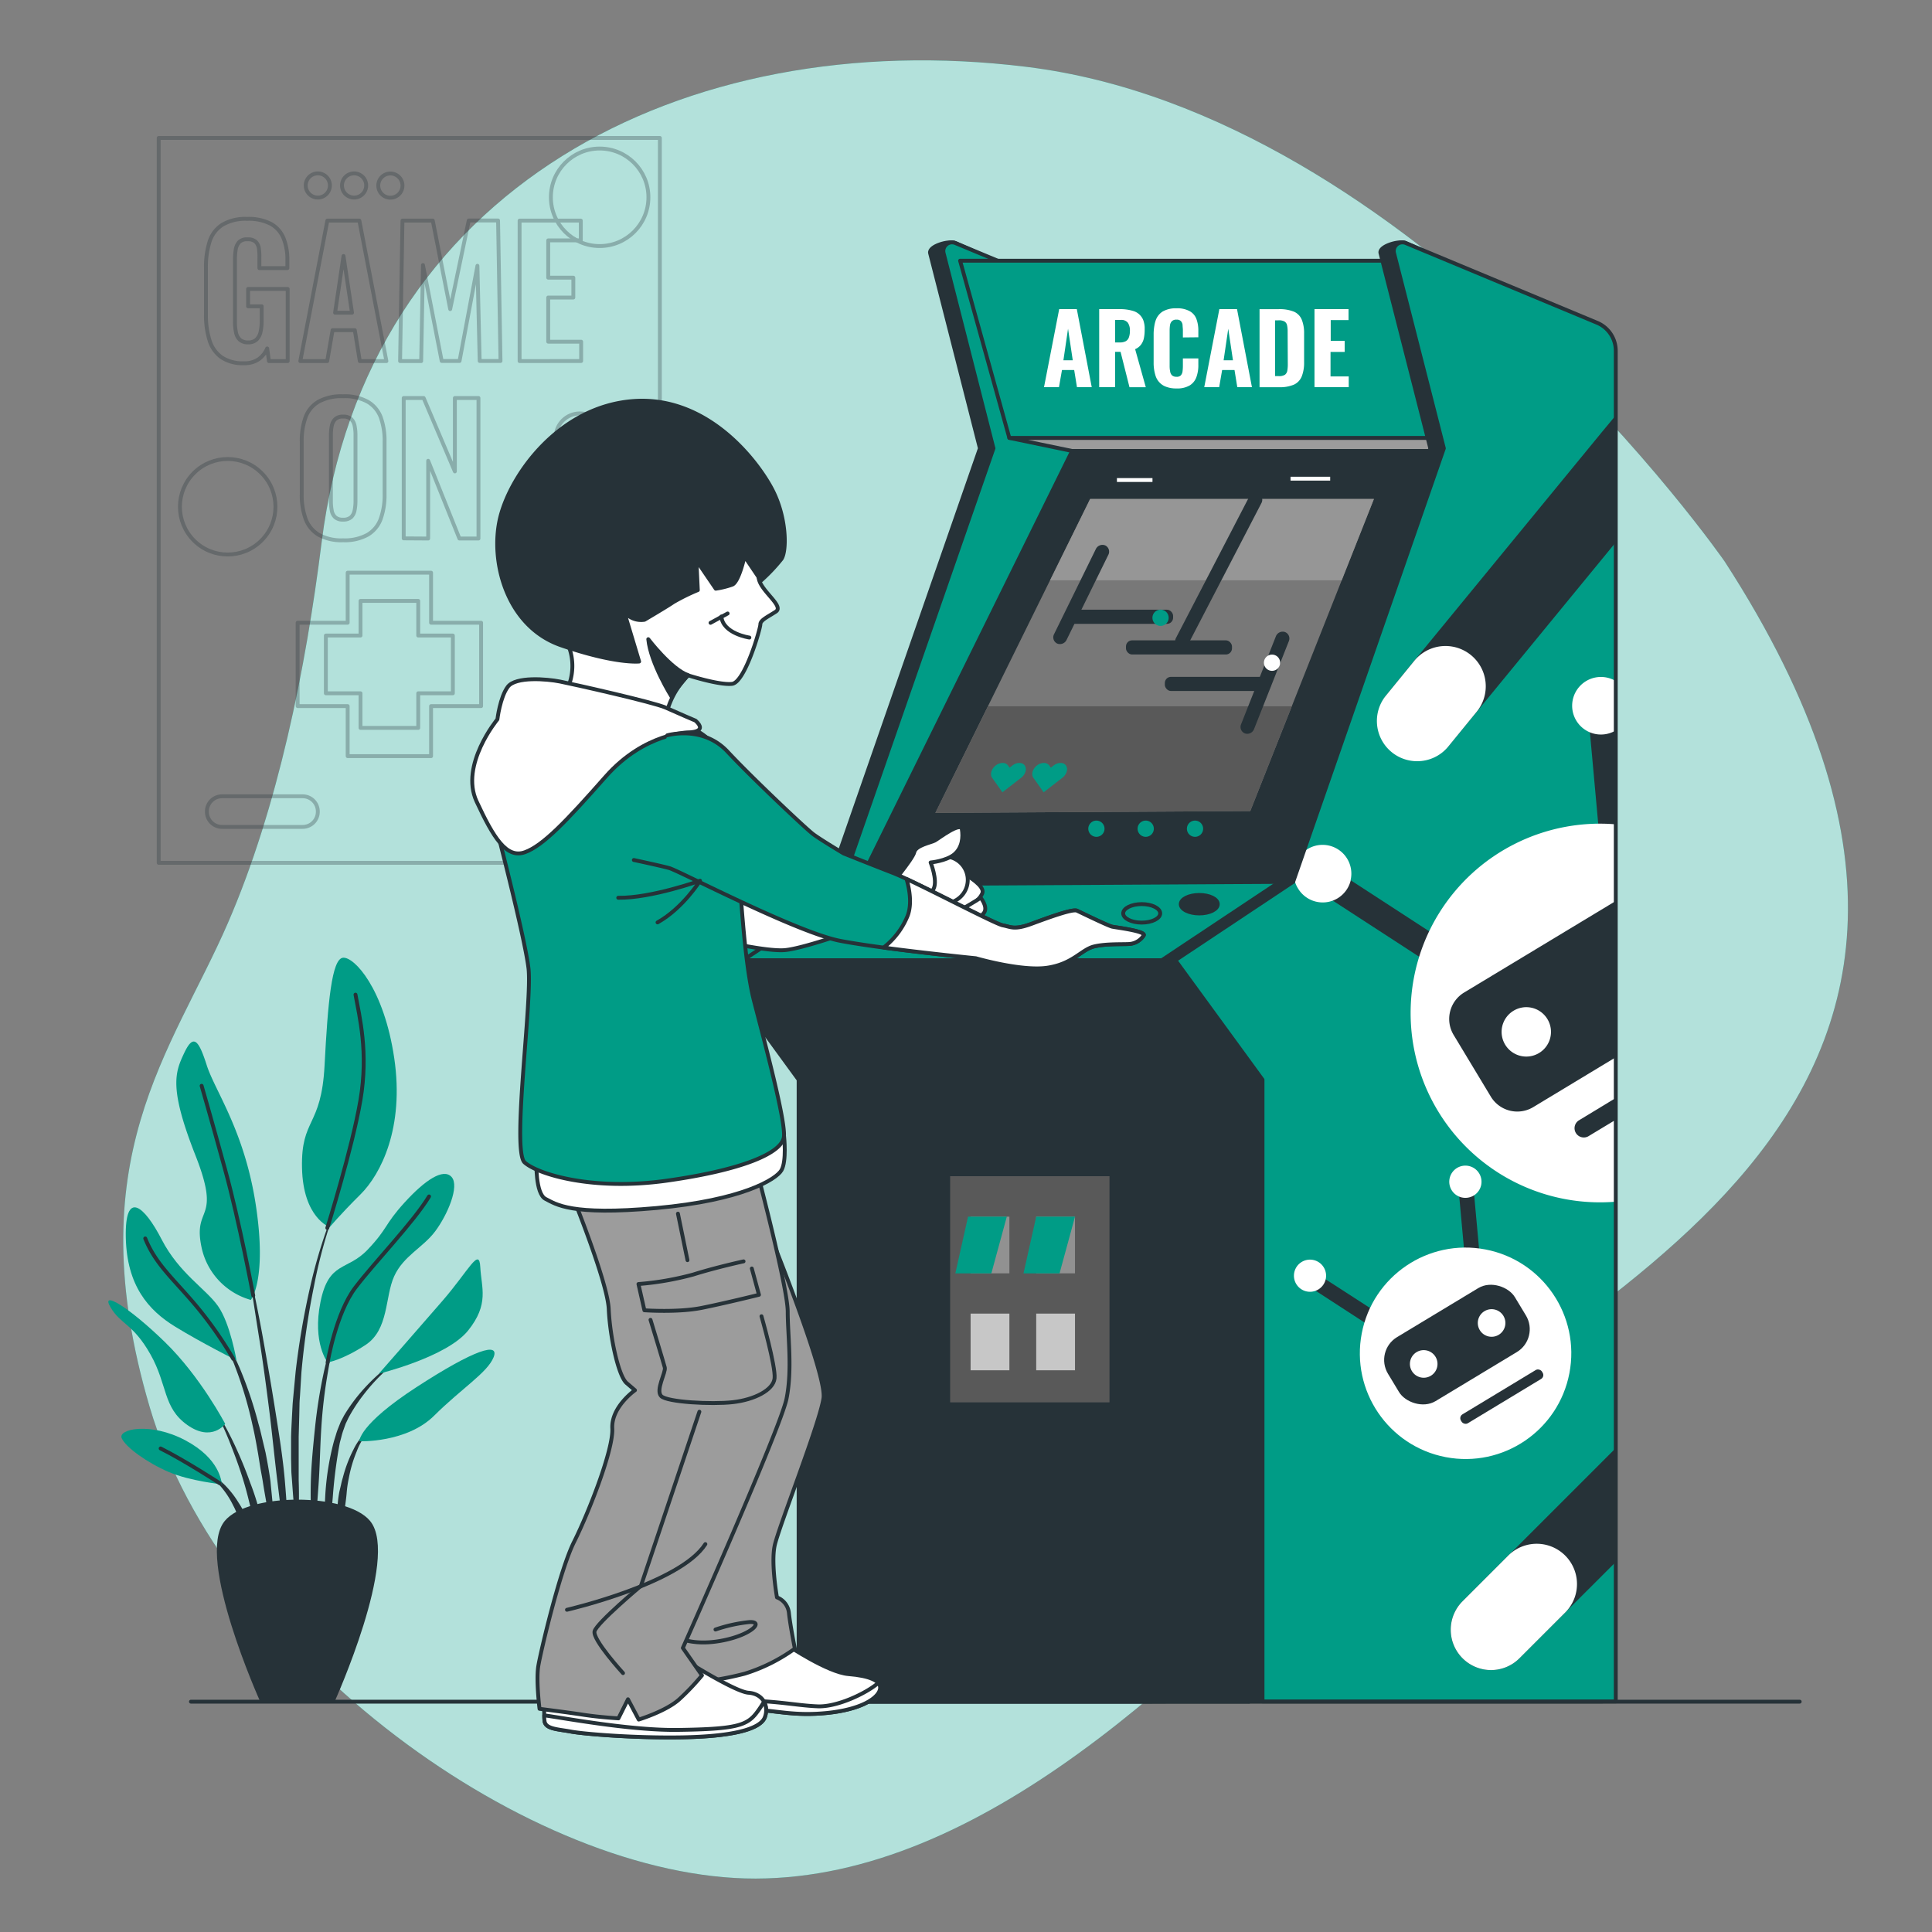<svg xmlns="http://www.w3.org/2000/svg" viewBox="0 0 500 500"><rect x="0" y="0" width="500" height="500" fill="#808080" stroke="none"/><g id="freepik--background-simple--inject-2"><path d="M446.33,145.29s-80.4-115.75-180.78-128C176.94,6.41,94.69,48.79,83.24,140.35,79.16,173,71.9,209.07,59,238.83,44.53,272.21,19.84,300,38.75,364.17s98.77,122.12,156.82,122,112.58-52.89,157.57-100.88S541.4,292.17,446.33,145.29Z" style="fill:#009C86"></path><path d="M446.33,145.29s-80.4-115.75-180.78-128C176.94,6.41,94.69,48.79,83.24,140.35,79.16,173,71.9,209.07,59,238.83,44.53,272.21,19.84,300,38.75,364.17s98.77,122.12,156.82,122,112.58-52.89,157.57-100.88S541.4,292.17,446.33,145.29Z" style="fill:#fff;opacity:0.7"></path></g><g id="freepik--Poster--inject-2"><g style="opacity:0.3"><rect x="41.07" y="35.7" width="129.7" height="187.6" style="fill:none;stroke:#263238;stroke-linecap:round;stroke-linejoin:round"></rect><polygon points="124.51 161.16 111.56 161.16 111.56 148.21 89.98 148.21 89.98 161.16 77.03 161.16 77.03 182.74 89.98 182.74 89.98 195.69 111.56 195.69 111.56 182.74 124.51 182.74 124.51 161.16" style="fill:none;stroke:#263238;stroke-linecap:round;stroke-linejoin:round"></polygon><polygon points="117.2 164.48 108.24 164.48 108.24 155.51 93.3 155.51 93.3 164.48 84.33 164.48 84.33 179.42 93.3 179.42 93.3 188.38 108.24 188.38 108.24 179.42 117.2 179.42 117.2 164.48" style="fill:none;stroke:#263238;stroke-linecap:round;stroke-linejoin:round"></polygon><path d="M63.13,94a9.74,9.74,0,0,1-5.83-1.55,8.4,8.4,0,0,1-3.08-4.39,21.72,21.72,0,0,1-.92-6.63V69.26a21.67,21.67,0,0,1,.94-6.74,8.07,8.07,0,0,1,3.3-4.35,11.68,11.68,0,0,1,6.4-1.53,12.47,12.47,0,0,1,6.17,1.3,7.42,7.42,0,0,1,3.26,3.69,14.64,14.64,0,0,1,1,5.65v2.11H67.13V66.83A15.81,15.81,0,0,0,67,64.3a3,3,0,0,0-.83-1.73A2.94,2.94,0,0,0,64,61.94a2.72,2.72,0,0,0-2.15.76,3.72,3.72,0,0,0-.86,2,16.83,16.83,0,0,0-.18,2.53V83.31a12.65,12.65,0,0,0,.27,2.74,3.49,3.49,0,0,0,1,1.88,3.09,3.09,0,0,0,2.14.68,3,3,0,0,0,2.15-.72,3.85,3.85,0,0,0,1.06-2,12.58,12.58,0,0,0,.29-2.81V79.27H64.21V74.78H74.45V93.45H69.6l-.45-3.27A6.68,6.68,0,0,1,67,92.92,6.31,6.31,0,0,1,63.13,94Z" style="fill:none;stroke:#263238;stroke-linecap:round;stroke-linejoin:round"></path><path d="M77.72,93.45l7-36.36H93l7,36.36H93.12l-1.3-8H86.07l-1.39,8Zm9-12.52H91.1L88.9,66.25Z" style="fill:none;stroke:#263238;stroke-linecap:round;stroke-linejoin:round"></path><path d="M103.54,93.45l.62-36.36H112L116.51,80l4.8-22.94h7.59l.63,36.36h-5.39l-.58-24.64-4.63,24.64h-4.62l-4.85-24.82L109,93.45Z" style="fill:none;stroke:#263238;stroke-linecap:round;stroke-linejoin:round"></path><path d="M134.47,93.45V57.09h15.84v5.12h-8.43v9.65h6.5V77h-6.5V88.43h8.52v5Z" style="fill:none;stroke:#263238;stroke-linecap:round;stroke-linejoin:round"></path><path d="M88.77,139.82a12,12,0,0,1-6.33-1.44,8,8,0,0,1-3.35-4.1,18.21,18.21,0,0,1-1-6.4V114.32a18,18,0,0,1,1-6.37,7.75,7.75,0,0,1,3.35-4,12.27,12.27,0,0,1,6.33-1.4,12.3,12.3,0,0,1,6.39,1.42,7.81,7.81,0,0,1,3.37,4,17.81,17.81,0,0,1,1,6.35v13.56a18.21,18.21,0,0,1-1,6.4,7.86,7.86,0,0,1-3.37,4.1A12.2,12.2,0,0,1,88.77,139.82Zm0-5.34a3,3,0,0,0,2.11-.65,3.29,3.29,0,0,0,.89-1.75,11.81,11.81,0,0,0,.23-2.36v-17.2a11.43,11.43,0,0,0-.23-2.33,3.26,3.26,0,0,0-.89-1.73,3,3,0,0,0-2.11-.65,2.82,2.82,0,0,0-2,.65,3.27,3.27,0,0,0-.9,1.73,11.43,11.43,0,0,0-.23,2.33v17.2a12.64,12.64,0,0,0,.21,2.36,3.14,3.14,0,0,0,.87,1.75A2.9,2.9,0,0,0,88.77,134.48Z" style="fill:none;stroke:#263238;stroke-linecap:round;stroke-linejoin:round"></path><path d="M104.48,139.33V103h5.16l8.08,19V103h6.11v36.37h-4.94l-8.08-20.12v20.12Z" style="fill:none;stroke:#263238;stroke-linecap:round;stroke-linejoin:round"></path><circle cx="58.93" cy="131.15" r="12.36" transform="translate(-75.48 80.08) rotate(-45)" style="fill:none;stroke:#263238;stroke-linecap:round;stroke-linejoin:round"></circle><circle cx="155.19" cy="51.06" r="12.62" style="fill:none;stroke:#263238;stroke-linecap:round;stroke-linejoin:round"></circle><circle cx="150.07" cy="113.25" r="6.26" style="fill:none;stroke:#263238;stroke-linecap:round;stroke-linejoin:round"></circle><path d="M85.38,48a3.13,3.13,0,1,0-3.13,3.13A3.13,3.13,0,0,0,85.38,48Z" style="fill:none;stroke:#263238;stroke-linecap:round;stroke-linejoin:round"></path><path d="M94.77,48a3.13,3.13,0,1,0-3.13,3.13A3.13,3.13,0,0,0,94.77,48Z" style="fill:none;stroke:#263238;stroke-linecap:round;stroke-linejoin:round"></path><path d="M104.16,48A3.13,3.13,0,1,0,101,51.16,3.13,3.13,0,0,0,104.16,48Z" style="fill:none;stroke:#263238;stroke-linecap:round;stroke-linejoin:round"></path><path d="M78.33,214H57.46A3.91,3.91,0,0,1,53.55,210h0a3.91,3.91,0,0,1,3.91-3.92H78.33A3.92,3.92,0,0,1,82.25,210h0A3.92,3.92,0,0,1,78.33,214Z" style="fill:none;stroke:#263238;stroke-linecap:round;stroke-linejoin:round"></path><path d="M160,130H139.12A3.92,3.92,0,0,1,135.2,126h0a3.92,3.92,0,0,1,3.92-3.91H160A3.91,3.91,0,0,1,163.9,126h0A3.91,3.91,0,0,1,160,130Z" style="fill:none;stroke:#263238;stroke-linecap:round;stroke-linejoin:round"></path></g></g><g id="freepik--Floor--inject-2"><line x1="49.41" y1="440.39" x2="465.76" y2="440.39" style="fill:none;stroke:#263238;stroke-linecap:round;stroke-linejoin:round"></line></g><g id="freepik--Plant--inject-2"><path d="M87.27,311.54h0a.1.1,0,0,0,0-.13.1.1,0,0,0-.13.06,129.81,129.81,0,0,0-6.82,21.36A202.19,202.19,0,0,0,76.51,355l-.53,5.6c-.08.93-.18,1.86-.25,2.8l-.15,2.81c-.09,1.87-.2,3.74-.25,5.62l0,5.63.06,2.81c0,.94.11,1.87.17,2.81.14,1.87.26,3.74.43,5.6.36,3.73.92,7.44,1.5,11.14a.08.08,0,0,0,.09.08.09.09,0,0,0,.1-.1h0c0-1.88-.09-3.74-.13-5.61s-.22-3.72-.19-5.59,0-3.72-.06-5.58l0-2.79,0-2.79,0-5.58.15-5.57.06-2.79c0-.93.11-1.85.16-2.78l.34-5.57A198.57,198.57,0,0,1,81.23,333,130.13,130.13,0,0,1,87.27,311.54Z" style="fill:#263238"></path><path d="M88.07,340.69a.1.1,0,0,0-.06-.12.1.1,0,0,0-.13.06,135,135,0,0,0-4,14.16,132.34,132.34,0,0,0-2.34,14.55c-.5,4.88-1,9.77-1.11,14.68A122.59,122.59,0,0,0,81,398.73a.1.1,0,0,0,.2,0c.57-4.89.91-9.76,1.25-14.63s.39-9.75.71-14.62A128.89,128.89,0,0,1,84.88,355,132.67,132.67,0,0,1,88.07,340.69Z" style="fill:#263238"></path><path d="M104.23,351a.09.09,0,0,0-.13,0,49.28,49.28,0,0,0-10.81,9.42,44.06,44.06,0,0,0-4.23,5.88l-.87,1.64-.68,1.7a16.77,16.77,0,0,0-.59,1.73c-.17.58-.37,1.15-.53,1.74a69.86,69.86,0,0,0-2.23,14.26,82,82,0,0,0,.53,14.36.11.11,0,0,0,.1.08.09.09,0,0,0,.1-.09l1.23-14.21a125.81,125.81,0,0,1,1.8-14c.13-.57.3-1.13.44-1.7a16,16,0,0,1,.5-1.67l.58-1.65.74-1.55A42.28,42.28,0,0,1,94.05,361a48.72,48.72,0,0,1,10.15-9.87h0A.09.09,0,0,0,104.23,351Z" style="fill:#263238"></path><path d="M96.41,369.21a15.77,15.77,0,0,0-4.92,5.91,34.83,34.83,0,0,0-2.75,7.24c-.19.62-.35,1.24-.48,1.88l-.45,1.89a33.09,33.09,0,0,0-.47,3.83c0,1.29-.06,2.58,0,3.87a33.37,33.37,0,0,0,.51,3.84.11.11,0,0,0,.07.08.1.1,0,0,0,.12-.08,34.15,34.15,0,0,0,.68-3.78c.2-1.25.4-2.5.55-3.74s.34-2.48.44-3.73.27-2.49.53-3.7a34.42,34.42,0,0,1,2.11-7.18,15.88,15.88,0,0,1,4.13-6.16h0a.09.09,0,0,0,0-.13A.1.1,0,0,0,96.41,369.21Z" style="fill:#263238"></path><path d="M73.74,383.45c-.53-6.31-1.57-12.56-2.56-18.8S69.11,352.18,68,346s-2.42-12.4-3.76-18.57a.1.1,0,0,0-.12-.08.09.09,0,0,0-.07.11c1.08,6.22,2,12.46,3,18.71s1.83,12.48,2.62,18.74,1.38,12.54,2.16,18.79l2.31,18.78a.09.09,0,0,0,.09.09.11.11,0,0,0,.11-.09c.07-1.59.07-3.17.11-4.76s-.07-3.16-.09-4.75C74.25,389.76,74,386.61,73.74,383.45Z" style="fill:#263238"></path><path d="M70,383.36c-.34-2.5-.8-5-1.28-7.46l-.88-3.69c-.29-1.22-.57-2.46-.93-3.67a105.16,105.16,0,0,0-4.82-14.35l-.76-1.73-.84-1.7c-.53-1.15-1.18-2.24-1.79-3.34a28,28,0,0,0-4.56-6,.1.1,0,0,0-.13,0,.11.11,0,0,0,0,.14h0a28,28,0,0,1,4.17,6.18c.55,1.12,1.13,2.22,1.6,3.38l.74,1.72.66,1.75a103.6,103.6,0,0,1,4.2,14.36c.57,2.42,1,4.9,1.43,7.35l.59,3.7c.21,1.23.47,2.45.65,3.68.39,2.47.84,4.93,1.28,7.4s.83,4.95,1.35,7.42a.1.1,0,0,0,.1.08.1.1,0,0,0,.1-.1q0-3.78-.18-7.56C70.52,388.37,70.22,385.87,70,383.36Z" style="fill:#263238"></path><path d="M64.73,383.68c-1.17-3.31-2.52-6.55-4-9.73a88.19,88.19,0,0,0-5-9.21.1.1,0,0,0-.13,0,.1.1,0,0,0,0,.13,86,86,0,0,1,4.29,9.5c1.28,3.23,2.44,6.51,3.41,9.83s1.69,6.71,2.57,10.05,1.69,6.71,2.71,10.09a.1.1,0,0,0,.2,0,50.75,50.75,0,0,0-1-10.5A64.74,64.74,0,0,0,64.73,383.68Z" style="fill:#263238"></path><path d="M64.52,394.71a22.73,22.73,0,0,0-2.78-5.82,24.51,24.51,0,0,0-4-5,17.94,17.94,0,0,0-2.58-1.94,10.34,10.34,0,0,0-2.91-1.32.1.1,0,0,0-.12.06.1.1,0,0,0,0,.13h0A14.58,14.58,0,0,1,57,384.55a22.85,22.85,0,0,1,3.37,5.11c1,1.81,1.46,3.81,2.29,5.68.37,1,.73,1.92,1.16,2.88a24.46,24.46,0,0,0,1.27,2.91h0a.09.09,0,0,0,.08.05.1.1,0,0,0,.11-.1,24.76,24.76,0,0,0-.12-3.22C65,396.81,64.77,395.76,64.52,394.71Z" style="fill:#263238"></path><path d="M64.91,336.42A18,18,0,0,1,52.18,322.9c-2.39-11.14,5.3-6.37-1.59-23.87s-5.3-21.47-2.92-26.51,3.72-3.45,5.84,3.18,9.81,17,12.72,36.33S64.91,336.42,64.91,336.42Z" style="fill:#009C86"></path><path d="M85.32,317.59s-6.89-2.38-7.16-15.37,5-10.34,5.84-26.52,1.85-27.57,4.77-27.84,10.61,8,13.26,26-3.45,30-8.75,35.26S85.32,317.59,85.32,317.59Z" style="fill:#009C86"></path><path d="M61.2,352.06s-1.6-9.54-4.78-14.05-10.07-8.48-14.58-17.23-9.54-13-9.28-.53,5.83,18.82,12.73,23.06S61.2,352.06,61.2,352.06Z" style="fill:#009C86"></path><path d="M58.28,368.5s-6.36-12.19-15.64-21.21-16.71-13.52-14.06-9,5.84,4.24,10.34,12.19,3.19,13.79,9.55,18.3S58.28,368.5,58.28,368.5Z" style="fill:#009C86"></path><path d="M57.48,384.14c-.26-.79-.53-6.62-9.54-11.4s-17.5-2.91-16.44-.53,6.63,6.37,12.2,8.75S57.48,384.14,57.48,384.14Z" style="fill:#009C86"></path><path d="M84.79,352.59s-4-5-1.85-15.64,6.89-7.95,12.19-13.52,4.25-6.37,9.55-12.2,10.07-9,12.19-6.63-1.06,9.81-4.24,14.06S104.41,325,102,330.32s-1.33,13.79-7.43,17.77S84.79,352.59,84.79,352.59Z" style="fill:#009C86"></path><path d="M98.05,355.51s9.54-10.87,16.44-18.83,9.54-14.05,9.81-8.74,2.38,9.54-3.18,16.43S98.05,355.51,98.05,355.51Z" style="fill:#009C86"></path><path d="M93,373s-.26-4.24,14.85-14.05,21.48-11.67,19.89-7.69-8.22,8-15.38,15.11S93,373,93,373Z" style="fill:#009C86"></path><path d="M65.54,335.29s-3.55-19-7.26-32.54S52.18,281,52.18,281" style="fill:none;stroke:#263238;stroke-linecap:round;stroke-linejoin:round"></path><path d="M84.71,317.79s6.45-20.61,8.57-33.07S93,263,92,257.41" style="fill:none;stroke:#263238;stroke-linecap:round;stroke-linejoin:round"></path><path d="M60.36,351.66a100.33,100.33,0,0,0-9.77-13.91c-5.83-6.9-10.34-10.61-13-17.24" style="fill:none;stroke:#263238;stroke-linecap:round;stroke-linejoin:round"></path><path d="M84.79,352.59s2.12-12.72,7.16-19.35,15.11-17,19.09-23.6" style="fill:none;stroke:#263238;stroke-linecap:round;stroke-linejoin:round"></path><path d="M56.86,383.86s-8.92-5.81-15.29-9" style="fill:none;stroke:#263238;stroke-linecap:round;stroke-linejoin:round"></path><path d="M86.18,440.09H67.76s-16.67-37-9.22-46.14c5.85-7.12,31-7.12,36.86,0C102.86,403.05,86.18,440.09,86.18,440.09Z" style="fill:#263238;stroke:#263238;stroke-linecap:round;stroke-linejoin:round"></path></g><g id="freepik--arcade-machine--inject-2"><path d="M184.12,248.5l30.48-20.28,39-112.19L240.71,65.52c-.45-1.8,4.85-3.35,6.56-2.63l50.86,22.65V440.33H206.68V279.43Z" style="fill:#263238;stroke:#263238;stroke-linecap:round;stroke-linejoin:round"></path><path d="M187.63,248.5l30.48-20.28,39-112.19-12.9-50.51a2.24,2.24,0,0,1,3-2.63l54.37,22.65V440.33H210.19V279.43Z" style="fill:#009C86;stroke:#263238;stroke-linecap:round;stroke-linejoin:round"></path><polygon points="261.21 113.33 277.46 116.71 373.69 116.71 374.58 113.33 261.21 113.33" style="fill:#9c9c9c;stroke:#263238;stroke-linecap:round;stroke-linejoin:round"></polygon><polygon points="222.15 228.85 277.46 116.71 378.85 116.71 334.67 228.22 222.15 228.85" style="fill:#263238;stroke:#263238;stroke-linecap:round;stroke-linejoin:round"></polygon><polygon points="242.07 210.37 282.13 129.13 355.57 129.13 323.57 209.9 242.07 210.37" style="fill:#787878"></polygon><polygon points="255.67 182.79 242.07 210.37 323.57 209.9 334.31 182.79 255.67 182.79" style="fill:#595959"></polygon><polygon points="347.24 150.17 355.57 129.13 282.13 129.13 271.76 150.17 347.24 150.17" style="fill:#969696"></polygon><rect x="291.4" y="165.72" width="27.44" height="3.66" rx="1.58" style="fill:#263238"></rect><path d="M286.83,143.6l-10.8,22a1.9,1.9,0,0,1-2.45.94h0a1.78,1.78,0,0,1-.78-2.44l10.8-22a1.9,1.9,0,0,1,2.45-.94h0A1.79,1.79,0,0,1,286.83,143.6Z" style="fill:#263238"></path><path d="M326.46,130.19l-18.9,36.42a1.88,1.88,0,0,1-2.44.94h0a1.79,1.79,0,0,1-.78-2.44l18.89-36.42a1.9,1.9,0,0,1,2.45-.94h0A1.78,1.78,0,0,1,326.46,130.19Z" style="fill:#263238"></path><path d="M333.55,165.94l-9,22.74a1.89,1.89,0,0,1-2.36,1.13h0a1.79,1.79,0,0,1-1-2.37l9-22.74a1.89,1.89,0,0,1,2.36-1.13h0A1.79,1.79,0,0,1,333.55,165.94Z" style="fill:#263238"></path><rect x="276.16" y="157.79" width="27.44" height="3.66" rx="1.58" style="fill:#263238"></rect><rect x="301.46" y="175.17" width="27.44" height="3.66" rx="1.58" style="fill:#263238"></rect><path d="M302.45,159.89a2.1,2.1,0,1,0-2.09,2.09A2.1,2.1,0,0,0,302.45,159.89Z" style="fill:#009C86"></path><path d="M285.85,214.47a2.1,2.1,0,1,0-2.1,2.1A2.1,2.1,0,0,0,285.85,214.47Z" style="fill:#009C86"></path><path d="M298.61,214.47a2.1,2.1,0,1,0-2.1,2.1A2.1,2.1,0,0,0,298.61,214.47Z" style="fill:#009C86"></path><path d="M311.37,214.47a2.1,2.1,0,1,0-2.09,2.1A2.1,2.1,0,0,0,311.37,214.47Z" style="fill:#009C86"></path><path d="M331.3,171.51a2.1,2.1,0,1,0-2.1,2.1A2.1,2.1,0,0,0,331.3,171.51Z" style="fill:#fff"></path><path d="M265.2,198.1c-.63-.87-2.05-.87-3.18,0l-.74.58-.41-.58a1.66,1.66,0,0,0-1.39-.65,3,3,0,0,0-1.79.65c-1.13.88-1.55,2.31-.93,3.19l.41.57,2.25,3.18,4.11-3.18.74-.57a3.21,3.21,0,0,0,1.12-1.59A1.85,1.85,0,0,0,265.2,198.1Z" style="fill:#009C86"></path><path d="M275.87,198.1c-.63-.87-2.05-.87-3.18,0l-.74.58-.41-.58a1.66,1.66,0,0,0-1.39-.65,3,3,0,0,0-1.79.65c-1.13.88-1.55,2.31-.93,3.19l.41.57,2.25,3.18,4.11-3.18.74-.57a3.21,3.21,0,0,0,1.12-1.59A1.85,1.85,0,0,0,275.87,198.1Z" style="fill:#009C86"></path><line x1="333.99" y1="123.88" x2="344.25" y2="123.88" style="fill:none;stroke:#fff;stroke-miterlimit:10"></line><line x1="289.06" y1="124.23" x2="298.26" y2="124.23" style="fill:none;stroke:#fff;stroke-miterlimit:10"></line><polygon points="222.15 228.85 334.67 228.22 304.18 248.5 191.3 249.14 222.15 228.85" style="fill:#009C86;stroke:#263238;stroke-linecap:round;stroke-linejoin:round"></polygon><path d="M300.26,236.38c0,1.32-2.15,2.39-4.79,2.39s-4.79-1.07-4.79-2.39,2.14-2.4,4.79-2.4S300.26,235.06,300.26,236.38Z" style="fill:#009C86;stroke:#263238;stroke-linecap:round;stroke-linejoin:round"></path><path d="M283.05,239.09c0,1.32-2.14,2.39-4.79,2.39s-4.79-1.07-4.79-2.39,2.15-2.4,4.79-2.4S283.05,237.76,283.05,239.09Z" style="fill:#009C86;stroke:#263238;stroke-linecap:round;stroke-linejoin:round"></path><path d="M315.16,234c0,1.33-2.15,2.4-4.79,2.4s-4.79-1.07-4.79-2.4,2.14-2.39,4.79-2.39S315.16,232.66,315.16,234Z" style="fill:#263238;stroke:#263238;stroke-linecap:round;stroke-linejoin:round"></path><rect x="209.82" y="279.43" width="113.42" height="160.96" style="fill:#263238;stroke:#263238;stroke-linecap:round;stroke-linejoin:round"></rect><rect x="245.9" y="304.4" width="41.24" height="58.53" style="fill:#595959"></rect><polygon points="300.67 248.5 187.26 248.5 209.81 279.43 323.23 279.43 300.67 248.5" style="fill:#263238;stroke:#263238;stroke-linecap:round;stroke-linejoin:round"></polygon><polygon points="248.47 67.47 359.93 67.47 374.58 113.33 261.21 113.33 248.47 67.47" style="fill:#009C86;stroke:#263238;stroke-linecap:round;stroke-linejoin:round"></polygon><path d="M278.68,80h-4.56l-3.93,20.2h3.87l.78-4.44H278l.72,4.44h3.82Zm-3.47,13.24,1.2-8.16,1.22,8.16Z" style="fill:#fff"></path><path d="M293.77,90.36a3.61,3.61,0,0,0,1.5-1.14,4.21,4.21,0,0,0,.76-1.66,10.53,10.53,0,0,0,.21-2.22c0-.23,0-.45,0-.66a6.68,6.68,0,0,0-.26-1.51,3.65,3.65,0,0,0-.5-1.07,4,4,0,0,0-2.24-1.63A11.63,11.63,0,0,0,289.7,80h-5.23v20.2h4.11V91.05H290l2.31,9.16h4.22Zm-1.61-3.06a1.82,1.82,0,0,1-.81,1,3.16,3.16,0,0,1-1.58.32h-1.19V82.8H290a2.12,2.12,0,0,1,1.9.74,3.6,3.6,0,0,1,.52,2.13A4.79,4.79,0,0,1,292.16,87.3Z" style="fill:#fff"></path><path d="M310.13,87.29v-1.7a8.55,8.55,0,0,0-.51-3.07,3.85,3.85,0,0,0-1.75-2,6.63,6.63,0,0,0-3.4-.73,6.77,6.77,0,0,0-3.56.82,4.46,4.46,0,0,0-1.83,2.34,8.31,8.31,0,0,0-.34,1.41,12.44,12.44,0,0,0-.18,2.19v7.26a10.9,10.9,0,0,0,.52,3.51,4.48,4.48,0,0,0,1.83,2.35,4.16,4.16,0,0,0,.73.37,7.21,7.21,0,0,0,2.83.49,6.37,6.37,0,0,0,3.44-.79,4.19,4.19,0,0,0,1.72-2.15,8.86,8.86,0,0,0,.5-3.13V92.76h-4v2a11.67,11.67,0,0,1-.09,1.37,1.9,1.9,0,0,1-.43,1,1.44,1.44,0,0,1-1.14.38,1.71,1.71,0,0,1-1.11-.33,1.75,1.75,0,0,1-.52-1,7.26,7.26,0,0,1-.14-1.49V85.54a10.16,10.16,0,0,1,.1-1.41,1.84,1.84,0,0,1,.48-1,1.54,1.54,0,0,1,1.19-.4,1.45,1.45,0,0,1,1.16.39,1.76,1.76,0,0,1,.42,1c0,.41.08.85.08,1.31v1.9Z" style="fill:#fff"></path><path d="M320.14,80h-4.57l-3.91,20.2h3.86l.77-4.44h3.2l.72,4.44H324Zm-3.47,13.24,1.2-8.16,1.22,8.16Z" style="fill:#fff"></path><path d="M336.9,82.74a3.88,3.88,0,0,0-2-2.07,9.86,9.86,0,0,0-4-.66h-4.93v20.2h5a9.28,9.28,0,0,0,3.93-.68,4,4,0,0,0,2-2.14,9.68,9.68,0,0,0,.6-3.69V86.34A9.26,9.26,0,0,0,336.9,82.74Zm-3.62,11.4a9.7,9.7,0,0,1-.12,1.76,1.67,1.67,0,0,1-.61,1.08,2.81,2.81,0,0,1-1.63.36H330V82.9h.85a3,3,0,0,1,1.58.3,1.49,1.49,0,0,1,.65.93,7.05,7.05,0,0,1,.16,1.69Z" style="fill:#fff"></path><path d="M344.34,97.42V91.08H348V88.22h-3.61V82.84H349V80h-8.81v20.2h8.86V97.42Z" style="fill:#fff"></path><path d="M300.67,248.5l30.49-20.28,39-112.19L357.27,65.52c-.46-1.8,4.84-3.35,6.55-2.63l46,20.64a7.86,7.86,0,0,1,4.84,7.26V440.33H323.23V279.43Z" style="fill:#263238;stroke:#263238;stroke-linecap:round;stroke-linejoin:round"></path><path d="M418.2,90.79V440.33H326.74V279.43l-22.56-30.92,30.49-20.29.3-.86,2.36-6.8L373.46,116.7l.23-.67-.69-2.7-6.31-24.71v-.06l-5.9-23a2.25,2.25,0,0,1,2-2.8h0a1.57,1.57,0,0,1,.48,0,.88.88,0,0,1,.26.06,1.23,1.23,0,0,1,.25.08l49.53,20.64A7.86,7.86,0,0,1,418.2,90.79Z" style="fill:#009C86"></path><path d="M376.94,251.54a3.49,3.49,0,0,1-3.69-.06l-33.74-21.92a3.47,3.47,0,0,1,3.78-5.83L377,245.65a3.47,3.47,0,0,1,1,4.81A3.6,3.6,0,0,1,376.94,251.54Z" style="fill:#263238"></path><path d="M418.32,188.25l-.54-5.93a3.47,3.47,0,0,0-6.91.63l3.75,41.26a3.46,3.46,0,0,0,3.7,3.14Z" style="fill:#263238"></path><path d="M418.32,213.35a49,49,0,1,0,0,97.63Z" style="fill:#fff"></path><path d="M418.32,233.08l-39.4,23.78a8,8,0,0,0-2.71,11l9.61,15.94a8,8,0,0,0,11,2.71l21.52-13Z" style="fill:#263238"></path><path d="M418.32,176.36a7.45,7.45,0,1,0-.14,12.66l.14-.1Z" style="fill:#fff"></path><path d="M349.57,227.81a7.46,7.46,0,0,1-3.4,4.67,7.85,7.85,0,0,1-1.24.6,7.46,7.46,0,0,1-9-3.14,7.23,7.23,0,0,1-1-2.58l2.36-6.8a6.85,6.85,0,0,1,1.14-.84,7.45,7.45,0,0,1,11.1,8.09Z" style="fill:#fff"></path><path d="M400.47,263.74a6.39,6.39,0,1,1-8.77-2.16A6.38,6.38,0,0,1,400.47,263.74Z" style="fill:#fff"></path><path d="M418.32,284.06,408.53,290a2.4,2.4,0,0,0,2.48,4.1l7.31-4.41Z" style="fill:#263238"></path><path d="M358.37,344.32a1.92,1.92,0,0,1-2.06,0l-18.85-12.24a1.94,1.94,0,0,1,2.11-3.26L358.42,341a2,2,0,0,1,.57,2.69A1.87,1.87,0,0,1,358.37,344.32Z" style="fill:#263238"></path><path d="M382.35,330.54a1.77,1.77,0,0,1-.83.27,1.93,1.93,0,0,1-2.1-1.75L377.32,306a1.94,1.94,0,1,1,3.86-.35l2.1,23A1.93,1.93,0,0,1,382.35,330.54Z" style="fill:#263238"></path><circle cx="379.31" cy="350.25" r="27.36" transform="translate(-36.1 656.83) rotate(-79.15)" style="fill:#fff"></circle><rect x="357.88" y="338.3" width="38.36" height="19.33" rx="6.9" transform="translate(-125.56 244.88) rotate(-31.11)" style="fill:#263238"></rect><path d="M382.81,303.68a4.17,4.17,0,1,0-1.41,5.72A4.16,4.16,0,0,0,382.81,303.68Z" style="fill:#fff"></path><path d="M342.59,328a4.16,4.16,0,1,0-1.42,5.72A4.16,4.16,0,0,0,342.59,328Z" style="fill:#fff"></path><path d="M389.08,340.54a3.57,3.57,0,1,1-4.9-1.21A3.57,3.57,0,0,1,389.08,340.54Z" style="fill:#fff"></path><path d="M371.51,351.14a3.57,3.57,0,1,1-4.9-1.21A3.57,3.57,0,0,1,371.51,351.14Z" style="fill:#fff"></path><rect x="373.8" y="359.99" width="24.38" height="2.68" rx="1.16" transform="matrix(0.86, -0.52, 0.52, 0.86, -131.18, 251.42)" style="fill:#263238"></rect><path d="M304.18,248.5l30.49-20.28,39-112.19L360.78,65.52a2.24,2.24,0,0,1,3-2.63l49.54,20.64a7.86,7.86,0,0,1,4.84,7.26V440.33H326.74V279.43Z" style="fill:none;stroke:#263238;stroke-linecap:round;stroke-linejoin:round"></path><path d="M418.2,107.45V140.3l-3.51,4.28-32.48,39.59a.2.2,0,0,0-.06.07l-7.34,8.94A10.43,10.43,0,0,1,358.69,180L366,171l.08-.09,48.58-59.2Z" style="fill:#263238"></path><path d="M366.74,197a10.41,10.41,0,0,1-8.05-17l7.34-9a10.42,10.42,0,0,1,16.12,13.22l-7.35,9A10.4,10.4,0,0,1,366.74,197Z" style="fill:#fff"></path><path d="M418.2,374.72v29.47l-3.51,3.51-9.43,9.42a1.71,1.71,0,0,1-.18.2l-11.85,11.84a10.42,10.42,0,0,1-14.73-14.75l11.83-11.83c.13-.13.26-.26.39-.37l24-24Z" style="fill:#263238"></path><path d="M385.87,432.21a10.43,10.43,0,0,1-7.37-17.8l11.83-11.83a10.42,10.42,0,0,1,14.74,14.74l-11.83,11.83A10.4,10.4,0,0,1,385.87,432.21Z" style="fill:#fff"></path><rect x="251.19" y="339.96" width="10.04" height="14.67" style="fill:#c7c7c7"></rect><rect x="268.17" y="339.96" width="10.04" height="14.67" style="fill:#c7c7c7"></rect><rect x="251.19" y="314.87" width="10.04" height="14.67" style="fill:#919191"></rect><rect x="268.17" y="314.87" width="10.04" height="14.67" style="fill:#919191"></rect><polygon points="278.21 314.87 274.21 329.55 264.88 329.55 268.17 314.87 278.21 314.87" style="fill:#009C86"></polygon><polygon points="260.56 314.87 256.56 329.55 247.24 329.55 250.53 314.87 260.56 314.87" style="fill:#009C86"></polygon></g><g id="freepik--Character--inject-2"><path d="M203.76,425.78s10.48,7.05,15.82,7.48,8.77,1.71,8.12,4.06-5.13,5.13-13.68,6-13-.64-19.23-.86-11.55,2.57-15.18-.64-3.21-5.56-3-7.69,4.7-1.93,12-4.28S203.76,425.78,203.76,425.78Z" style="fill:#fff;stroke:#263238;stroke-linecap:round;stroke-linejoin:round"></path><path d="M227.7,437.32a1.81,1.81,0,0,0-.41-1.77c-3.09,2.67-10.61,6.23-15.62,6.05-6-.22-11.54-1.71-22.87-1.5l-10.66.21a12.78,12.78,0,0,0,1.47,1.5c3.63,3.21,9,.43,15.17.64s10.69,1.71,19.24.86S227.06,439.67,227.7,437.32Z" style="fill:#fff;stroke:#263238;stroke-linecap:round;stroke-linejoin:round"></path><path d="M197.68,315.51s16.37,39.84,15.44,46.32-11.73,33.66-12.66,38.29.62,13.28.62,13.28a4.85,4.85,0,0,1,3.09,4c.31,3.09,1.54,9.26,1.54,9.26a44.66,44.66,0,0,1-13,6.49A81.3,81.3,0,0,1,177,435.64c-1.23,0-2.47-4.94-3.08-8.34s5.24-10.81,7.41-15.13S189,387.77,192.74,381s9-26.87,8.34-34.59-6.48-23.16-6.48-28.1S197.68,312.42,197.68,315.51Z" style="fill:#9c9c9c;stroke:#263238;stroke-linecap:round;stroke-linejoin:round"></path><path d="M176.19,424.07s3.85,1.92,11.11.43,10.48-4.92,6.63-4.71a39.43,39.43,0,0,0-8.76,1.93" style="fill:none;stroke:#263238;stroke-linecap:round;stroke-linejoin:round"></path><path d="M179.18,430.81s11.33,7.06,14.54,7.27,5.34,2.78,4.27,6.2-9.19,5.13-21.37,5.34-25.44-.85-28.86-1.49-6.63-.64-6.84-2.78a46.59,46.59,0,0,1,0-5.77s5.34-1.5,10-3.42,18.17-4.49,20.53-5.13S179.18,430.81,179.18,430.81Z" style="fill:#fff;stroke:#263238;stroke-linecap:round;stroke-linejoin:round"></path><path d="M175.55,447.7c-12.31.18-29.43-3.06-34.71-3.77,0,.51,0,1,.08,1.42.21,2.14,3.42,2.14,6.84,2.78s16.67,1.71,28.86,1.49,20.3-1.92,21.37-5.34a4.83,4.83,0,0,0-.27-3.89,25,25,0,0,1-1.87,2.82C193.29,446.63,190.3,447.49,175.55,447.7Z" style="fill:#fff;stroke:#263238;stroke-linecap:round;stroke-linejoin:round"></path><path d="M147.66,308.22s9.57,23.47,9.88,30.57,2.47,17.29,4.63,19.15l2.16,1.85s-6.17,4.32-5.87,9.88-6.17,21.93-9.88,29.34-8.64,28.41-9.26,32.11.31,11.12.31,11.12,7.41.93,11.42,1.55,9,.92,9,.92l2.47-4.94,2.78,5.25s7.1-2.16,10.5-5.25a61.59,61.59,0,0,0,5.87-6.18l-4.95-7.1S202,369.67,203.55,362s.31-16.37.31-22.54-7.72-35.51-7.72-35.51Z" style="fill:#9c9c9c;stroke:#263238;stroke-linecap:round;stroke-linejoin:round"></path><path d="M192.43,326.44s-7.1,1.54-13,3.4a76.3,76.3,0,0,1-14.2,2.47l1.54,6.79s8.65.62,14.83-.62,14.82-3.39,14.82-3.39l-1.85-6.8" style="fill:none;stroke:#263238;stroke-linecap:round;stroke-linejoin:round"></path><path d="M168.35,341.57s3.39,11.12,3.7,12.35-2.47,5.87-.92,7.41,13,2.17,18.52,1.55,10.5-3.09,10.81-6.18-3.39-16.06-3.39-16.06" style="fill:none;stroke:#263238;stroke-linecap:round;stroke-linejoin:round"></path><line x1="175.45" y1="314.09" x2="177.92" y2="326.13" style="fill:none;stroke:#263238;stroke-linecap:round;stroke-linejoin:round"></line><path d="M181,365.35l-15.13,45.08s-11.43,9.58-12,11.74S161.24,433,161.24,433" style="fill:none;stroke:#263238;stroke-linecap:round;stroke-linejoin:round"></path><path d="M146.73,416.61s29.34-6.79,35.82-17" style="fill:none;stroke:#263238;stroke-linecap:round;stroke-linejoin:round"></path><path d="M199.32,144s-3.67,2.56-2.93,5.86,6.59,7,4.39,8.43-4,2.2-4,3.3-4,15-7.32,15.39-11.36-2.2-11.36-2.2a21.26,21.26,0,0,0-5.87,11l-25.65-7a14.14,14.14,0,0,0,.37-12.09,68.7,68.7,0,0,0-5.87-10.26s10.27-23.45,29.69-28.22S199.32,144,199.32,144Z" style="fill:#fff;stroke:#263238;stroke-linecap:round;stroke-linejoin:round"></path><path d="M193.94,165s-6.84-1-7.25-5.44" style="fill:none;stroke:#263238;stroke-linecap:round;stroke-linejoin:round"></path><line x1="188.31" y1="158.77" x2="183.88" y2="161.19" style="fill:none;stroke:#263238;stroke-linecap:round;stroke-linejoin:round"></line><path d="M167.77,165.42s5.89,7.75,10.3,9.31c0,0-3.66,4.18-4.26,5.59C173.81,180.32,168.37,171.66,167.77,165.42Z" style="fill:#263238;stroke:#263238;stroke-linecap:round;stroke-linejoin:round"></path><path d="M138.83,300.5s-.33,8.43,2.36,9.78,6.41,4.38,28.67,2.36,31-7.42,32.38-9.78.68-8.77.68-8.77-19.9,5.73-36.77,5.73S138.83,300.5,138.83,300.5Z" style="fill:#fff;stroke:#263238;stroke-linecap:round;stroke-linejoin:round"></path><path d="M247.89,226.69l2.93,7.74a13.11,13.11,0,0,1-3,3c-2.45,2-6.36,3.75-9.65,2a9.5,9.5,0,0,1-4.36-4.85s4.92-7,7-8.07S247.89,226.69,247.89,226.69Z" style="fill:#fff;stroke:#263238;stroke-linecap:round;stroke-linejoin:round"></path><line x1="245.85" y1="230.22" x2="252.61" y2="243.42" style="fill:#fff;stroke:#263238;stroke-linecap:round;stroke-linejoin:round;stroke-width:2px"></line><path d="M250.37,226.69s4.57,2.62,3.86,4.46-4,4.47-6.67,4.93-3.45-2.13-2.13-2.36S250.11,229.13,250.37,226.69Z" style="fill:#fff;stroke:#263238;stroke-linecap:round;stroke-linejoin:round"></path><path d="M253.79,232.33s1.78,2.15,1,3.69-5.8,4-7.48,3.42.25-3.36.25-3.36S252.55,233.25,253.79,232.33Z" style="fill:#fff;stroke:#263238;stroke-linecap:round;stroke-linejoin:round"></path><path d="M253.74,237.08a3.37,3.37,0,0,1-.85,3.13c-1.36,1.29-5.75,2.24-6.82,1.2s1.24-2,1.24-2A38.9,38.9,0,0,0,253.74,237.08Z" style="fill:#fff;stroke:#263238;stroke-linecap:round;stroke-linejoin:round"></path><path d="M250.37,226.69a6.07,6.07,0,1,0-4.94,7A6.07,6.07,0,0,0,250.37,226.69Z" style="fill:#fff;stroke:#263238;stroke-linecap:round;stroke-linejoin:round"></path><path d="M229.73,230.05s6.52-7.74,6.89-9.51,4.36-2.48,5.3-3,6.67-4.93,7-2.94.15,4.77-1.95,6.51-6.13,2.1-6.13,2.1,1.81,4.48.83,6.7-7.16,6.05-7.16,6.05Z" style="fill:#fff;stroke:#263238;stroke-linecap:round;stroke-linejoin:round"></path><path d="M219.59,241.25s-11.73,4.17-16.39,4.63-17.48-2.55-17.48-2.55l.91-10.87,0-5.09a91.21,91.21,0,0,0,13.73,6.2C208,236.26,219.59,241.25,219.59,241.25Z" style="fill:#fff;stroke:#263238;stroke-linecap:round;stroke-linejoin:round"></path><path d="M128,212.47s7.76,29.68,8.77,38.11-4.39,47.22-1,50.26,17.54,7.42,36.76,4.72,30-7.08,30.36-11.47-5.06-24.62-7.76-35.08-3.37-29.68-4.72-42.5-1-18.88-5.06-23.27-7.08-5.39-11.13-5.73-14.84,1-22.94,7.42-13.49,14.16-16.86,15.85A15.85,15.85,0,0,1,128,212.47Z" style="fill:#009C86;stroke:#263238;stroke-linecap:round;stroke-linejoin:round"></path><path d="M180,186.5s-4.72-2-7.76-3.38-23.94-6.07-27.32-6.74-11.46-1.35-13.49,1.35-2.7,8.43-2.7,8.43-9.78,11.8-5.39,21.25,7.75,14.84,12.48,13.15,10.79-8.09,20.91-19.56,21.59-11.47,21.59-11.47S183.35,189.53,180,186.5Z" style="fill:#fff;stroke:#263238;stroke-linecap:round;stroke-linejoin:round"></path><path d="M172.69,190.3s9.15-2.68,15.6,4.23,20.25,19.91,22.15,21.34,7.88,5,7.88,5,6.87,2.76,12.65,5,26.44,13.23,28.54,13.61,2.91,1.28,7.44-.39,10.68-3.92,11.77-3.4,8.07,3.95,9.12,4.14,8.68,1.14,8.16,2.23a4.84,4.84,0,0,1-3.43,2.2c-1.34.19-6.16-.13-9.45.68s-5.48,4.54-12.15,5.5S252.55,248,252.55,248s-23.85-2.36-35.06-4.5-41.81-18.17-44.29-18.84-9.16-2.09-9.16-2.09" style="fill:#009C86;stroke:#263238;stroke-linecap:round;stroke-linejoin:round"></path><path d="M160,232.34c8.53.13,21.17-4.41,21.17-4.41s-4.43,7.11-11,10.79" style="fill:none;stroke:#263238;stroke-linecap:round;stroke-linejoin:round"></path><path d="M296,242.06c.52-1.09-7.11-2-8.16-2.23s-8-3.62-9.12-4.14-7.24,1.73-11.77,3.4-5.35.77-7.44.39c-1.78-.32-16.79-8.21-24.9-12,.84,2.92,1.38,6.48.33,9.41a19.86,19.86,0,0,1-6.27,8.34c11.21,1.5,23.88,2.76,23.88,2.76s11.74,3.42,18.42,2.46,8.86-4.69,12.15-5.5,8.11-.49,9.45-.68A4.84,4.84,0,0,0,296,242.06Z" style="fill:#fff;stroke:#263238;stroke-linecap:round;stroke-linejoin:round"></path><path d="M161.52,158.27l3.89,12.93s-6,.7-20.19-4.19-18.56-22-15.73-33.23,15.38-28.63,34.5-30,31.88,15.38,35.77,22.72,3.9,16.08,2.48,18.17a45.15,45.15,0,0,1-5.31,5.6l-4.25-6.3s-1.42,6.64-3.19,7.34a22.49,22.49,0,0,1-4.25,1.05l-5-7.34.36,7.69a52.19,52.19,0,0,0-6.38,3.15c-1.41,1-7.43,4.54-7.43,4.54A5.49,5.49,0,0,1,161.52,158.27Z" style="fill:#263238;stroke:#263238;stroke-linecap:round;stroke-linejoin:round"></path></g></svg>